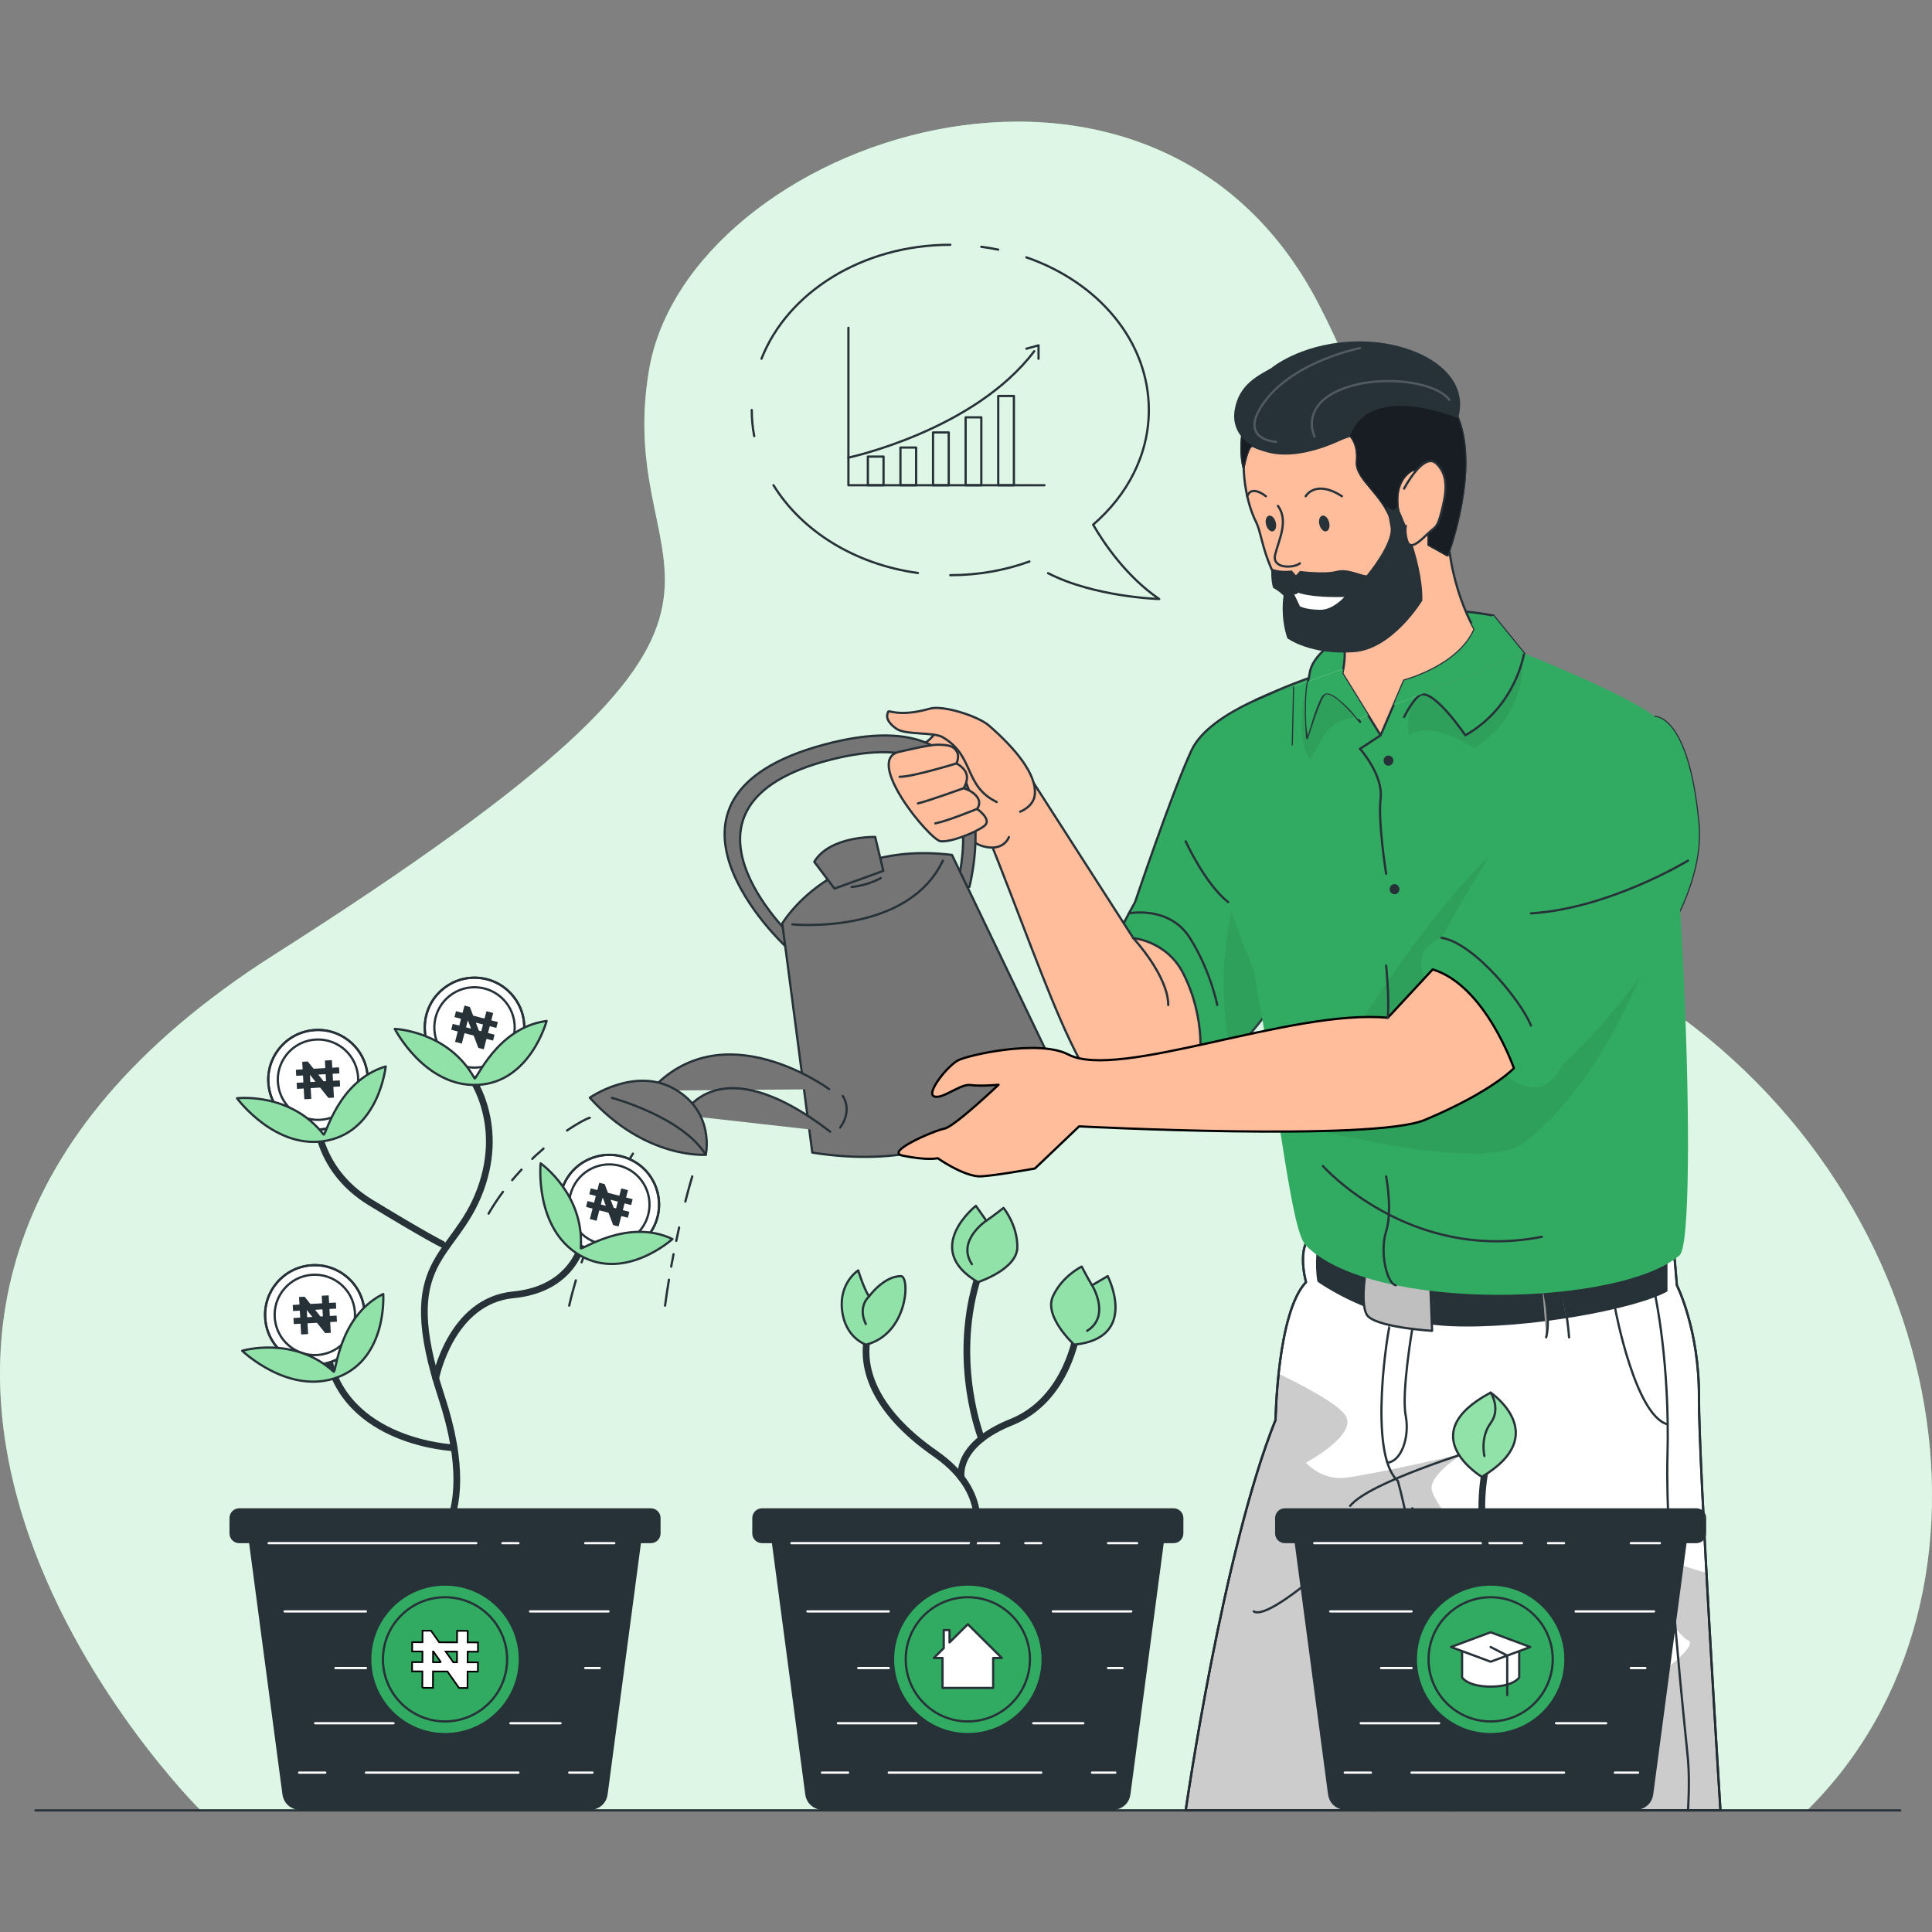 <?xml version="1.0" encoding="UTF-8"?>
<!DOCTYPE svg PUBLIC "-//W3C//DTD SVG 1.1//EN" "http://www.w3.org/Graphics/SVG/1.1/DTD/svg11.dtd">
<!-- Creator: CorelDRAW -->
<svg xmlns="http://www.w3.org/2000/svg" xml:space="preserve" width="304.932mm" height="304.932mm" version="1.1" style="shape-rendering:geometricPrecision; text-rendering:geometricPrecision; image-rendering:optimizeQuality; fill-rule:evenodd; clip-rule:evenodd"
viewBox="0 0 33413.1 33413.1"
 xmlns:xlink="http://www.w3.org/1999/xlink"
 xmlns:xodm="http://www.corel.com/coreldraw/odm/2003">
 <rect x="0" y="0" width="33413.1" height="33413.1" fill="#808080" stroke="none"/>
 <defs>
  <style type="text/css">
   <![CDATA[
    .str2 {stroke:#32AB62;stroke-width:8.35;stroke-miterlimit:2.613;stroke-opacity:0.2}
    .str3 {stroke:white;stroke-width:38.66;stroke-linecap:round;stroke-linejoin:round;stroke-miterlimit:10;stroke-opacity:0.2}
    .str12 {stroke:black;stroke-width:28.99;stroke-miterlimit:2.613}
    .str4 {stroke:#FFBD9C;stroke-width:8.35;stroke-miterlimit:2.613}
    .str5 {stroke:black;stroke-width:38.66;stroke-linejoin:round;stroke-miterlimit:2.613}
    .str1 {stroke:#263138;stroke-width:38.66;stroke-linejoin:round;stroke-miterlimit:2.613}
    .str10 {stroke:#263138;stroke-width:115.96;stroke-linecap:round;stroke-linejoin:round;stroke-miterlimit:10}
    .str0 {stroke:#263138;stroke-width:38.66;stroke-linecap:round;stroke-linejoin:round;stroke-miterlimit:10}
    .str6 {stroke:#263138;stroke-width:38.66;stroke-linecap:round;stroke-linejoin:round;stroke-miterlimit:4}
    .str11 {stroke:white;stroke-width:38.66;stroke-linecap:round;stroke-linejoin:round;stroke-miterlimit:10}
    .str7 {stroke:#263138;stroke-width:38.66;stroke-linecap:round;stroke-linejoin:round;stroke-miterlimit:4;stroke-dasharray:236.332 236.332}
    .str8 {stroke:#263138;stroke-width:38.66;stroke-linecap:round;stroke-linejoin:round;stroke-miterlimit:4;stroke-dasharray:334.72 334.72}
    .str9 {stroke:#263138;stroke-width:38.66;stroke-linecap:round;stroke-linejoin:round;stroke-miterlimit:4;stroke-dasharray:263.43 263.43}
    .fil17 {fill:none}
    .fil0 {fill:none;fill-rule:nonzero}
    .fil12 {fill:none;fill-rule:nonzero}
    .fil15 {fill:#263138}
    .fil14 {fill:#32AB62}
    .fil16 {fill:white}
    .fil6 {fill:#263138;fill-rule:nonzero}
    .fil3 {fill:#32AB62;fill-rule:nonzero}
    .fil13 {fill:#757575;fill-rule:nonzero}
    .fil1 {fill:#91E2A8;fill-rule:nonzero}
    .fil8 {fill:#999999;fill-rule:nonzero}
    .fil7 {fill:#BFBFBF;fill-rule:nonzero}
    .fil10 {fill:#FFBD9C;fill-rule:nonzero}
    .fil4 {fill:white;fill-rule:nonzero}
    .fil5 {fill:black;fill-rule:nonzero;fill-opacity:0.2}
    .fil9 {fill:#237744;fill-rule:nonzero;fill-opacity:0.2}
    .fil11 {fill:black;fill-rule:nonzero;fill-opacity:0.4}
    .fil2 {fill:white;fill-rule:nonzero;fill-opacity:0.702}
   ]]>
  </style>
   <clipPath id="id0">
    <path d="M-0 0l33413.1 0 0 33413.1 -33413.1 0 0 -33413.1z"/>
   </clipPath>
 </defs>
 <g id="Layer_x0020_1">
  <g>
  </g>
  <g style="clip-path:url(#id0)">
   <g>
    <path class="fil0 str0" d="M27744.11 12462.14c-775.39,22.17 -2813.59,3757.26 -2813.59,3757.26 -552.24,209.25 -288.74,692.58 -288.74,692.58 0,0 1294.66,1643.1 1539.92,1783.34 605.86,346.4 820.73,-260.04 820.73,-260.04 0,0 2547.83,-2312.63 2371.6,-4195.32 -176.22,-1882.72 -753.99,-1840.73 -753.99,-1840.73"/>
    <path class="fil1" d="M3458.92 31298.18c0,0 -8579.5,-8513.07 1285.76,-14788.07 9865.27,-6274.98 5807.85,-6133 6479.39,-10107.98 671.5,-3975.02 8698.67,-6731.73 11585.24,-1135.71 2886.53,5596.03 116.94,8470.82 5532.52,11830.42 5415.58,3359.72 6662.78,10491.72 2921.33,14201.34l-27804.24 0z"/>
    <path class="fil2" d="M3458.92 31298.18c0,0 -8579.5,-8513.07 1285.76,-14788.07 9865.27,-6274.98 5807.86,-6133 6479.39,-10107.99 671.5,-3975.02 8698.67,-6731.72 11585.23,-1135.7 2886.55,5596.04 116.96,8470.82 5532.53,11830.41 5415.58,3359.73 6662.79,10491.72 2921.32,14201.35l-27804.23 0z"/>
    <polyline class="fil0 str0" points="18063.39,8392.04 14672.97,8392.04 14672.97,5668.75 "/>
    <polygon class="fil0 str0" points="15280.53,7896.8 15009.24,7896.8 15009.24,8392.04 15280.53,8392.04 "/>
    <polygon class="fil0 str0" points="15844.2,7740.05 15572.9,7740.05 15572.9,8392.04 15844.2,8392.04 "/>
    <polygon class="fil0 str0" points="16407.9,7478.82 16136.55,7478.82 16136.55,8392.04 16407.9,8392.04 "/>
    <polygon class="fil0 str0" points="16971.53,7217.53 16700.24,7217.53 16700.24,8392.04 16971.53,8392.04 "/>
    <polygon class="fil0 str0" points="17535.15,6848.3 17263.95,6848.3 17263.95,8392.04 17535.15,8392.04 "/>
    <path class="fil0 str0" d="M14672.97 7914.49c0,0 2174.07,-463.25 3213.83,-1840.63"/>
    <polyline class="fil0 str0" points="17750.38,6030.97 17961.12,5972.61 17961.12,6204.69 "/>
    <path class="fil0 str0" d="M17264 4317.29c-95.96,-19.8 -193.52,-36.25 -292.48,-49.14"/>
    <path class="fil0 str0" d="M18125.95 9913c806.15,414.44 1921.79,446.77 1921.79,446.77 -561.87,-384.85 -947.15,-949.54 -1142.73,-1285.74 596.24,-513.91 963.63,-1212.81 963.63,-1983.5 0,-1190.27 -874.66,-2210.54 -2118.4,-2639.99"/>
    <path class="fil0 str0" d="M16434.99 9947.58c486.49,0 949.19,-84.72 1368.6,-236.61"/>
    <path class="fil0 str0" d="M13377.32 8391.93c487.52,791.4 1405.84,1368.75 2497.42,1517.79"/>
    <path class="fil0 str0" d="M13001.23 7090.53c0,153.71 14.57,304.59 42.66,451.7"/>
    <path class="fil0 str0" d="M16434.99 4233.43c-1524.69,0 -2817.24,826.85 -3265.4,1971.03"/>
    <path class="fil3 str1" d="M22382.48 11852.19c0,0 -1447.13,426.37 -1773.4,1119.45 -326.18,693.05 -978.49,2629.53 -978.49,2629.53 0,0 -611.53,1080.37 -611.53,1406.49 0,326.12 905,1536.83 1312.7,1862.94 407.71,326.12 1932.68,-1822.03 1932.68,-1822.03l118.03 -5196.37z"/>
    <path class="fil4 str1" d="M28925.7 21487c18.84,16.91 75.33,741.53 75.33,741.53 0,0 386.76,763.5 381.75,1931.37 -5.02,1167.9 371.72,7149.69 371.72,7149.69l-9248.86 0c0,0 642.56,-4484.34 1554.18,-6754.11 0,0 28.41,-1862.49 527.42,-2381.68 0,0 -216.47,-764.08 226.07,-858.25 442.5,-94.18 6112.4,171.45 6112.4,171.45z"/>
    <path class="fil0 str1" d="M28925.7 21487c18.84,16.91 75.33,741.53 75.33,741.53 0,0 386.76,763.5 381.75,1931.37 -5.02,1167.9 371.72,7149.69 371.72,7149.69l-9248.86 0c0,0 642.56,-4484.34 1554.18,-6754.11 0,0 28.41,-1862.49 527.42,-2381.68 0,0 -216.47,-764.08 226.07,-858.25 442.5,-94.18 6112.4,171.45 6112.4,171.45z"/>
    <path class="fil5" d="M29754.51 31309.59l-9248.86 0 0.47 -3.27 1.42 -9.68 2.31 -15.93 3.21 -22.05 4.16 -28 5.05 -33.82 5.93 -39.46 6.82 -44.94 0 -0.02 7.69 -50.26 0.02 0 8.56 -55.49 0 -0.01 9.37 -60.5 0.05 -0.01 10.23 -65.38 0.02 -0.01 11.07 -70.12 0.02 -0.03 11.91 -74.66 0.03 -0.03 12.72 -79.1 0.01 -0.03 13.55 -83.35 0.02 -0.03c223.53,-1367.71 755.99,-4315.85 1439.72,-6017.95 0,0 5.29,-354.14 52.74,-797.16 425.78,204.91 987.05,500.27 1143.78,702.98 262.97,339.06 -670.56,834.14 -670.56,834.14 0,0 257.68,304.43 670.56,262.15 413.66,-41.42 2041.14,-412.85 2041.14,-412.85 0,0 -608.01,371.43 -534.19,635.17 74.61,263.72 742.2,1122.69 1105.34,1333.65 363.18,210.94 -738.42,-210.97 -738.42,-210.97 0,0 1252.29,2023.79 2005.78,2428.41 753.46,404.64 2292.78,-847.63 2072.05,-951.63 -220.75,-103.97 -1115.87,-1322.34 -953.19,-1527.22 93.42,-118.36 647.17,192.79 1257.42,347.97 30.18,554.11 62.51,1121.33 93.42,1650.92l4.38 75.27 0.75 12.61 5.11 87.13 2.68 45.65 2.39 40.69 5.02 85.48 1 16.95 4.01 67.56 4.31 72.97 0.64 10.62 4.89 82.58 2.66 44.49 2.2 36.98 4.78 80.37 1.05 17.21 7.83 131.28 0.52 8.65 4.61 76.68 2.53 42.38 1.97 32.95 4.47 73.94 1.04 17 3.33 55.5 3.9 64.29 0.39 6.73 4.21 69.48 2.38 39.28 5.77 94.76 0.99 16.18 2.93 48.3 3.53 57.82 0.31 4.95 3.71 60.91 7.11 116.19 0.91 14.75 2.48 40.43 3.08 49.79 0.19 3.32 3.14 51.08 1.85 30.03 1.17 18.89 5.62 91.3 2.49 40.26 0.13 1.97 2.47 39.89 2.31 37.5 2.21 35.04 0.62 9.91 1.4 22.64 1.82 29.09 0.07 0.92 1.69 27.38 1.02 16.13 0.53 8.6 1.35 22.01 0.43 6.32 0.8 12.92 1 16.22 0.03 0.23 0.85 13.59 0.45 7.31 0.22 3.31 0.49 7.69 0.1 1.84 0.16 2.79 0.11 1.56z"/>
    <path class="fil6" d="M22784.89 21514.21c0,0 -56.51,351.57 0,650.98 0,0 974.07,713.82 2304.8,770.33 1330.71,56.52 3227.63,-301.39 3748.44,-602.77l0 -715.8 -6053.24 -102.73z"/>
    <path class="fil7 str1" d="M23632.53 21904.79c0,0 -113.01,597.47 0,823.53 113.04,226.03 1134.64,287.84 1134.64,287.84l-32.53 -850.97 -1102.11 -260.4z"/>
    <path class="fil8" d="M26980.85 22165.19l155.35 963.19c0,0 -28.12,-452.6 -155.35,-963.19z"/>
    <path class="fil0 str0" d="M27136.2 23128.38c0,0 -28.12,-452.6 -155.35,-963.19"/>
    <line class="fil0 str0" x1="26980.85" y1="22165.19" x2="26665.27" y2= "22173.8" />
    <path class="fil8" d="M26740.62 23128.38l-75.36 -954.58c0,0 169.55,582.33 75.36,954.58z"/>
    <path class="fil0 str0" d="M26665.27 22173.8c0,0 169.55,582.33 75.36,954.58"/>
    <path class="fil9 str2" d="M22303.45 15312.67l-39.23 1735.95c0,0 -504.86,712.03 -1011.89,1253.76 -18.81,-228.25 -41.42,-493.5 -68.56,-797.92 -125.85,-1406.71 351.85,-2536.9 323.24,-2620.52l796.44 428.73z"/>
    <path class="fil3" d="M25827.4 10647.79l-4108.77 1457.45c545.83,-253.05 914.18,-377.06 914.18,-377.06 39.06,-101.95 -54.61,-407.97 888.64,-896.96 943.18,-488.94 2305.96,-183.43 2305.96,-183.43z"/>
    <path class="fil0 str0" d="M21718.62 12105.24c545.83,-253.05 914.18,-377.06 914.18,-377.06 39.06,-101.95 -54.61,-407.97 888.64,-896.96 943.18,-488.94 2305.96,-183.43 2305.96,-183.43"/>
    <line class="fil0 str0" x1="25827.4" y1="10647.79" x2="26357.4" y2= "11300.07" />
    <g>
     <path class="fil3" d="M20812.9 13501.64l1717.68 -682.03 -0.41 -2.01 0.39 2.01 -171.62 68.15 23.12 -1017.84 238.16 -84.48c-43.35,227.71 -37.55,559.16 -27.45,771.74 6.88,54.08 15.97,107.88 27.84,159.59 0,0 189.72,-699.18 282.11,-708.31 92.42,-9.11 276.39,45.08 550.19,390.74 12.94,15.23 24.4,28.96 34.06,40.65l-152.9 60.72 3023.3 -1200.45c0,0 1834.62,730.65 2262.66,1099.14 428.09,368.52 782.9,8999.8 428.09,9309.21 -1010.72,881.51 -5298.03,1001.52 -6460.9,-165.83 -251.13,-252.1 -420.68,-2073.66 -905.13,-4776.96 0,0 -918.88,-2106.97 -869.21,-3264.02zm1716.86 -686.16c-1.08,-5.57 -2.11,-11.22 -3.14,-16.95 1.03,5.73 2.06,11.38 3.14,16.95zm-3.73 -20.21c-0.94,-5.36 -1.85,-10.79 -2.74,-16.29 0.89,5.5 1.8,10.94 2.74,16.29zm-3.41 -20.44c-1.03,-6.46 -2.02,-13.01 -2.96,-19.67 0.94,6.66 1.94,13.21 2.96,19.67zm-3.08 -20.45c-0.93,-6.55 -1.81,-13.2 -2.66,-19.94 0.83,6.74 1.73,13.39 2.66,19.94zm-2.96 -22.32c-0.87,-7 -1.7,-14.08 -2.48,-21.29 0.78,7.2 1.61,14.29 2.48,21.29zm-2.52 -21.66c-0.75,-6.98 -1.46,-14.09 -2.13,-21.27 0.67,7.2 1.38,14.29 2.13,21.27zm-2.45 -24.99c-0.59,-6.45 -1.13,-13.02 -1.64,-19.64 0.52,6.62 1.05,13.17 1.64,19.64zm-1.96 -23.88c-0.55,-7.37 -1.06,-14.84 -1.51,-22.4 0.45,7.55 0.96,15.03 1.51,22.4zm-1.62 -24.25c-0.93,-16.11 -1.63,-32.69 -2.11,-49.71 0.48,17.03 1.18,33.61 2.11,49.71zm-2.17 -52.19c-0.19,-7.71 -0.34,-15.55 -0.44,-23.46 0.1,7.91 0.25,15.75 0.44,23.46zm-0.49 -27.66c-0.09,-7.77 -0.1,-15.59 -0.08,-23.54 -0.02,7.92 -0.01,15.77 0.08,23.54zm-0.08 -27.28c0.04,-8.89 0.15,-17.85 0.34,-26.98 0.19,-9.35 0.44,-18.83 0.77,-28.4l0.02 -0.96 0.07 -1.79c0.33,-9.08 0.72,-18.26 1.18,-27.56 -0.46,9.3 -0.85,18.47 -1.18,27.56l-1.19 58.13zm2.48 -87.63c0.46,-9.01 0.96,-18.15 1.55,-27.37 -0.58,9.24 -1.08,18.35 -1.55,27.37zm1.86 -32.25c0.6,-9.09 1.24,-18.31 1.98,-27.61 -0.72,9.29 -1.38,18.52 -1.98,27.61zm2.21 -30.57c0.79,-9.99 1.67,-20.07 2.62,-30.3 -0.95,10.22 -1.83,20.33 -2.62,30.3zm2.75 -31.79c1,-10.58 2.06,-21.3 3.22,-32.16l0.08 -0.7c1.17,-10.85 2.43,-21.84 3.79,-32.95l0.42 -3.37c1.18,-9.69 2.44,-19.49 3.77,-29.4 -1.33,9.91 -2.59,19.69 -3.77,29.4l-7.51 69.19zm12.28 -106.07c1.38,-10.03 2.83,-20.14 4.34,-30.37 -1.51,10.22 -2.96,20.35 -4.34,30.37zm4.76 -33.26c1.7,-11.3 3.48,-22.73 5.36,-34.28 -1.87,11.55 -3.66,22.98 -5.36,34.28zm5.62 -35.94c1.96,-12.04 4.03,-24.23 6.2,-36.55 -2.17,12.33 -4.24,24.49 -6.2,36.55zm6.41 -37.73c2.08,-11.78 4.27,-23.72 6.54,-35.75 -2.27,12.04 -4.46,23.96 -6.54,35.75zm7.53 -40.92c2.11,-11.09 4.3,-22.29 6.59,-33.57 -2.29,11.29 -4.47,22.48 -6.59,33.57zm7.74 -39.24c2.24,-11.01 4.58,-22.16 6.98,-33.38 -2.4,11.22 -4.74,22.34 -6.98,33.38zm8.31 -39.5c2.58,-11.92 5.26,-23.95 8.02,-36.11 -2.76,12.15 -5.45,24.18 -8.02,36.11zm8.84 -39.74c3.06,-13.41 6.25,-26.99 9.55,-40.7 -3.31,13.72 -6.48,27.28 -9.55,40.7zm-70.79 554.63c0.04,-8.89 0.15,-17.87 0.34,-26.98l-0.34 26.98zm9.3 -182.24c1,-10.58 2.05,-21.32 3.22,-32.16l-3.22 32.16z"/>
    </g>
    <path class="fil9" d="M26326.8 11435.83c0,0 101.26,904.02 -825.59,1506.77 0,0 -427.65,-273.13 -729.01,-301.4 -301.42,-28.27 -405.03,75.56 -405.03,75.56 0,0 -62.97,-353.78 81.51,-586.68 144.53,-232.95 427.53,-53.53 893.53,586.68 0,0 787.38,-386.05 984.58,-1280.94z"/>
    <path class="fil10 str1" d="M22902.77 10397.75c0,0 496.37,474.31 312.94,1248.86l661.21 1070.16 406.38 -947.84c0,0 942.8,-244.62 1217.92,-886.72 0,0 -621.62,-1012.4 -435.67,-2432.02 185.93,-1419.54 -2162.78,1947.55 -2162.78,1947.55z"/>
    <path class="fil10" d="M24464.62 10342.28l662 -1234.08c291.96,-2175.53 -359.96,-3043.83 -2071.46,-2921.68 -1714,122.28 -1738.52,2033.56 -1330.06,2845.82 137.08,272.66 92.2,869.83 942.85,1823.72 326.18,365.7 1182.98,90.28 1796.67,-513.78z"/>
    <path class="fil0 str0" d="M25126.62 9108.2c291.96,-2175.53 -359.96,-3043.83 -2071.46,-2921.68 -1714,122.28 -1738.52,2033.56 -1330.06,2845.82 137.08,272.66 92.2,869.83 942.85,1823.72 326.18,365.7 1182.98,90.28 1796.67,-513.78"/>
    <path class="fil0 str0" d="M22581.22 8582.32c0,0 168.2,-297.16 626.82,0"/>
    <path class="fil0 str0" d="M21893.23 8582.32c0,0 -248.64,-205.44 -323.03,0"/>
    <path class="fil6" d="M22986.28 9031.72c19.44,74.59 -2.29,144.71 -48.42,156.73 -46.2,12.01 -99.33,-38.75 -118.68,-113.24 -19.42,-74.59 2.34,-144.75 48.41,-156.68 46.21,-12.05 99.34,38.66 118.69,113.19z"/>
    <path class="fil6" d="M22063.19 9031.72c19.35,74.59 -2.34,144.71 -48.42,156.73 -46.2,11.97 -99.33,-38.75 -118.68,-113.24 -19.42,-74.59 2.28,-144.75 48.42,-156.68 46.22,-12.05 99.33,38.66 118.68,113.19z"/>
    <path class="fil0 str0" d="M22101.83 8749.49c188.88,259.88 13.91,587.32 -48.05,840.89 -61.88,253.48 321.03,236.92 428.01,152.86"/>
    <path class="fil6 str1" d="M24201.78 8916.71c0,0 -160.48,-508.67 183.5,-760.91 344.01,-252.22 320.97,1266.42 320.97,1266.42l328.68 183.45c0,0 473.94,-1253.65 244.66,-2170.96 -229.35,-917.26 -1156.47,-1568.41 -2440.18,-1221.93 -1719.22,464.12 -1332.25,1871.74 -1332.25,1871.74 0,0 72.68,-397.52 156.79,-374.56 84.04,22.91 353.72,282.8 1686.55,-175.82 0,0 147.97,129.95 117.37,450.98 -30.52,321.05 537.5,608.03 626.85,1144.08l107.07 -212.47z"/>
    <path class="fil0 str1" d="M24201.78 8916.71c0,0 -160.48,-508.67 183.5,-760.91 344.01,-252.22 320.97,1266.42 320.97,1266.42l328.68 183.45c0,0 473.94,-1253.65 244.66,-2170.96 -229.35,-917.26 -1156.47,-1568.41 -2440.18,-1221.93 -1719.22,464.12 -1332.25,1871.74 -1332.25,1871.74 0,0 72.68,-397.52 156.79,-374.56 84.04,22.91 353.72,282.8 1686.55,-175.82 0,0 147.97,129.95 117.37,450.98 -30.52,321.05 537.5,608.03 626.85,1144.08l107.07 -212.47z"/>
    <path class="fil11" d="M24201.8 8916.7c0,0 -160.52,-508.65 183.46,-760.89 344.02,-252.23 320.97,1266.42 320.97,1266.42l328.69 183.45c0,0 473.95,-1253.66 244.65,-2170.98 -229.33,-917.25 -1156.45,-1568.41 -2440.18,-1221.93 -1719.22,464.14 -1332.23,1871.74 -1332.23,1871.74 0,0 72.68,-397.51 156.76,-374.57 84.06,22.93 353.72,282.83 1686.56,-175.81 0,0 147.98,129.95 117.37,450.98 -30.52,321.05 537.53,608.06 626.86,1144.08l107.09 -212.48z"/>
    <path class="fil6" d="M21985.49 9829.77c0,0 148.49,66.35 354.98,35.78l72.62 84.09 68.7 -75.41c0,0 420.46,54.48 626.85,0 206.41,-54.54 420.46,75.41 527.44,75.41 0,0 458.63,-550.38 412.79,-833.18 -45.86,-282.85 -76.37,-366.96 -76.37,-366.96 0,0 86.52,78.98 132.44,63.73 58.26,-19.44 58.64,-63.73 58.64,-63.73 0,0 445.74,902.05 435.66,1635.85 0,0 -509.54,846.59 -1184.81,894.4 -756.78,53.44 -1149.99,-240.84 -1149.99,-240.84 -129.51,-380.52 -65.5,-737.65 -65.5,-737.65 -96.6,-95.67 -179.59,-133.79 -179.59,-133.79 -42.68,-114.63 -33.86,-337.7 -33.86,-337.7z"/>
    <path class="fil6" d="M21663.94 7709.94c0,0 -382.24,-180.95 -310.87,-619.2 71.36,-438.23 397.11,-591.11 631.69,-723.61 0,0 477.4,-407.91 1365.73,-458.65 1070.4,-61.14 2110.03,499.4 1866.1,1326.09 0,0 -1510.25,-642.97 -1866.1,299.55 0,0 -1039.4,601.31 -1686.55,175.82z"/>
    <path class="fil10" d="M24312.44 9094.92l-29.14 -644.72c0,0 336.42,-646 560.61,-431.99 224.2,214.04 162.99,530.04 86.61,830.66 -76.46,300.69 -101.98,249.72 -244.66,387.34 -142.6,137.54 -293.59,276.55 -346.42,127.32 -52.97,-149.25 -27,-268.6 -27,-268.6z"/>
    <path class="fil0 str0" d="M24283.3 8450.2c0,0 336.42,-646 560.61,-431.99 224.2,214.04 162.99,530.04 86.61,830.66 -76.46,300.69 -101.98,249.72 -244.66,387.34 -142.6,137.54 -293.59,276.55 -346.42,127.32 -52.97,-149.25 -27,-268.6 -27,-268.6"/>
    <path class="fil4" d="M23249.99 10324.39c-599.98,15.1 -800.64,-74.72 -800.64,-74.72 -28.62,38.2 -66.87,28.64 -66.87,28.64l99.31 206.36c0,0 99.43,61.2 357.61,61.2 217.6,0 410.59,-221.48 410.59,-221.48z"/>
    <path class="fil12 str3" d="M22734.1 7549.38c0,0 -244.63,-489.23 397.52,-787.31 642.06,-298.13 1681.69,-183.46 1933.94,152.86"/>
    <path class="fil12 str3" d="M22070.32 7641.15c0,0 -705.33,-30.57 -181.27,-718.57 524.04,-687.97 1632.38,-901.98 1632.38,-901.98"/>
    <path class="fil0 str0" d="M26357.4 11300.07c0,0 -134.64,917.28 -1015.2,1416.7 0,0 -486.73,-724.89 -742.8,-708.33 -125.38,8.1 -316.1,390.79 -316.1,390.79"/>
    <path class="fil0 str0" d="M22632.8 11728.18c-87.2,346.51 -26.87,1035.47 -26.87,1035.47 0,0 212.13,-687.5 296.84,-755.21 152.16,-121.66 618.66,473.94 618.66,473.94"/>
    <line class="fil0 str0" x1="23876.92" y1="12716.77" x2="23521.43" y2= "12951.22" />
    <path class="fil0 str0" d="M23521.43 12951.22c0,0 402.71,448.46 355.48,856.17 -47.18,407.64 95.58,1304.56 95.58,1304.56"/>
    <path class="fil10 str1" d="M20464.42 16836.8c407.73,805.85 279.75,1553.16 279.75,1553.16 0,0 -525.73,730.36 -931.75,840.01 -984,265.48 -1576.77,-1921.95 -2759.44,-4858.97 -75.87,-188.4 596.53,-1184.02 596.53,-1184.02l1950.58 3037.64c0,0 578.78,47.75 864.34,612.19z"/>
    <line class="fil0 str0" x1="17567.3" y1="13407.67" x2="17065.69" y2= "12733.25" />
    <path class="fil10 str4" d="M17448.85 14476.48l-383.15 -1743.23c0,0 -754.54,-432.35 -836.73,-173.58 -123.04,387.43 -740.69,501.4 -740.69,501.4 54.54,198.27 657.97,1081.19 999.91,1279.02 341.76,197.9 373.69,258.55 517.92,297.16 357.91,95.77 442.74,-160.77 442.74,-160.77z"/>
    <path class="fil0 str0" d="M17065.69 12733.25c0,0 -754.54,-432.35 -836.73,-173.58 -123.04,387.43 -740.69,501.4 -740.69,501.4 54.54,198.27 657.97,1081.19 999.91,1279.02 341.76,197.9 373.69,258.55 517.92,297.16 357.91,95.77 442.74,-160.77 442.74,-160.77"/>
    <path class="fil13 str1" d="M13579.84 16360.58c0,0 -2752.68,-2557.33 665.95,-3481.12 3418.66,-923.81 2519.31,2459.69 2519.31,2459.69l-228.5 39.11c0,0 895.34,-3027.13 -2177.94,-2238.06 -3073.33,789.09 -654.93,3066.09 -654.93,3066.09l-123.88 154.29z"/>
    <path class="fil10" d="M17642.65 14037.56l-404.91 -167.06c-577.53,-281.67 -376.52,-797.93 -939.02,-1123.24 -151.37,-87.58 -639.06,-34.47 -793.8,-142.57 -232.15,-162.02 -148.42,-273.69 -145.11,-292.99 7.74,-44.81 170.72,100.15 725.37,-56.66 221.7,-62.62 827.34,127.45 1018.2,293.06 446.19,387.29 834.19,843.99 792.18,1201.17 -24.14,205.77 -252.9,288.29 -252.9,288.29z"/>
    <path class="fil0 str0" d="M17237.74 13870.51c-577.53,-281.67 -376.52,-797.93 -939.02,-1123.24 -151.37,-87.58 -639.06,-34.47 -793.8,-142.57 -232.15,-162.02 -148.42,-273.69 -145.11,-292.99 7.74,-44.81 170.72,100.15 725.37,-56.66 221.7,-62.62 827.34,127.45 1018.2,293.06 446.19,387.29 834.19,843.99 792.18,1201.17 -24.14,205.77 -252.9,288.29 -252.9,288.29"/>
    <path class="fil10 str1" d="M15579.91 12996.72c0,0 484.66,-118.6 639.41,-117.26 212.13,1.81 279.63,32.16 329.94,122.55 50.56,90.32 -9.34,201.48 -9.34,201.48 0,0 135.97,63.05 173.94,180.09 38.04,117 -48.41,248.33 -48.41,248.33 0,0 140.51,39.26 220.27,134.03 103.18,122.59 12,223.51 12,223.51 0,0 273,187.03 121.4,298.4 -151.64,111.3 -565.14,279.38 -751.09,261.25 -185.86,-18.23 -1371.33,-1447.66 -688.12,-1552.38z"/>
    <path class="fil0 str0" d="M16539.92 13203.49c0,0 -769.72,235.84 -981.13,230.54"/>
    <path class="fil0 str0" d="M16665.45 13631.91c0,0 -655.54,235.65 -790.64,262.07"/>
    <path class="fil0 str0" d="M16897.72 13989.45c0,0 -503.57,207.51 -721.38,250.51"/>
    <path class="fil13 str1" d="M13528.81 15971.29c0,0 843.38,-1444 2935.17,-1185.68l1721.5 3583.59c0,0 -1080.26,2049.97 -4137.4,1564.2l-519.27 -3962.11z"/>
    <path class="fil13" d="M11249.56 18862.2l3089.99 -25.47c0,0 -1842.19,-1366.69 -3089.99,25.47z"/>
    <path class="fil0 str0" d="M14339.54 18836.73c0,0 -1842.19,-1366.69 -3089.99,25.47"/>
    <line class="fil0 str0" x1="11249.56" y1="18862.2" x2="11815.59" y2= "19286.63" />
    <path class="fil13" d="M14358.64 19572.99l-2543.05 -286.36c0,0 581.19,-1221.76 2543.05,286.36z"/>
    <path class="fil0 str0" d="M11815.59 19286.63c0,0 581.19,-1221.76 2543.05,286.36"/>
    <path class="fil13" d="M16306.58 14884.25l-2602.87 1102.25c0,0 1987.08,195.94 2602.87,-1102.25z"/>
    <path class="fil0 str0" d="M13703.71 15986.51c0,0 1987.08,195.94 2602.87,-1102.25"/>
    <path class="fil13 str1" d="M10200.23 18984.64c0,0 782.16,-549.5 1475.22,-145.11 692.78,404.71 530.75,1131.54 530.75,1131.54 0,0 -1042.33,80.2 -2005.97,-986.43z"/>
    <path class="fil0 str0" d="M10583.44 18987.29c0,0 1215.52,324.79 1622.76,983.78"/>
    <path class="fil13 str1" d="M15276.3 15061.53l-140.32 -586.89c0,0 -784.81,-20.91 -1053.84,430.41l349.52 462.39 844.64 -305.91z"/>
    <path class="fil0 str0" d="M15233.11 15184.77c0,0 -205.22,125.83 -503.41,154.38"/>
    <path class="fil0 str0" d="M14575.18 18953.74c0,0 177.25,240.17 -45.02,545.98"/>
    <path class="fil9" d="M28693.41 15997.05c0,0 -728.38,2511.79 -2336.02,3767.56 -734.46,573.68 -4092.93,-351.58 -4092.93,-351.58l217.32 -1301.79 1100.51 -521.86c0,0 1946.52,-3047.23 3001.37,-3349.39 1054.91,-302.18 2109.74,1757.08 2109.74,1757.08z"/>
    <path class="fil3" d="M28620.04 12399.24l-875.92 62.91c-775.39,22.17 -2813.59,3757.26 -2813.59,3757.26 -552.24,209.25 -288.74,692.58 -288.74,692.58 0,0 1294.66,1643.1 1539.92,1783.34 605.86,346.4 820.73,-260.04 820.73,-260.04 0,0 2547.83,-2312.63 2371.6,-4195.32 -176.22,-1882.72 -753.99,-1840.73 -753.99,-1840.73z"/>
    <path class="fil10 str5" d="M24777.39 16765.72l-776.27 836.76c-1649.33,-160.55 -4656.75,1088.57 -5526.12,634.28 -505.87,-264.16 -1719.34,7.79 -1900.2,98.88 -180.94,90.95 -562.98,564.38 -421.48,625.16 141.44,60.76 455.41,-221.64 628.88,-196.03 173.58,25.47 487.05,-4.12 487.05,-4.12 0,0 -764.59,727.14 -935.64,758.48 -171.08,31.35 -1039.42,401.89 -725.07,466.51 440.9,90.64 608.8,45.04 608.8,45.04 0,0 397.77,282.84 693.93,313.01 153.71,15.74 987.4,-134.96 987.4,-134.96l764.34 -728.9c0,0 5083.97,264.76 5978.78,-111.23 1166.33,-489.92 1539.92,-894.32 1539.92,-894.32 0,0 -493.44,-1431.75 -1404.31,-1708.56z"/>
    <path class="fil0 str0" d="M24036.51 22917.64c-17.66,-4.12 -393.22,2221.77 138.25,2692.7 0,0 307.8,1063.27 250.11,1793.7 -57.68,730.45 342.31,2218.54 342.31,2218.54"/>
    <line class="fil0 str0" x1="24767.18" y1="29622.58" x2="25034.2" y2= "31309.59" />
    <path class="fil0 str0" d="M24424.86 22983.06c0,0 -189.53,1101.51 -114.2,1497.06 75.36,395.58 -88.44,801.46 -317.34,815.14"/>
    <path class="fil0 str0" d="M27936.91 22646.77c0,0 342.65,1834.68 901.21,1986.05"/>
    <path class="fil0 str0" d="M28624.31 22393.96c0,0 258.12,1171.11 213.81,2787.11 -44.29,1616.01 321.41,4855.93 355.19,5251.5 33.77,395.58 0,877.02 0,877.02"/>
    <path class="fil0 str0" d="M25604.38 25038.99c-144.66,62.76 -1915.33,590.18 -2254.38,1004.61"/>
    <path class="fil0 str0" d="M24424.86 26085.52c0,0 1223.51,1483.84 1816.74,1634.55"/>
    <path class="fil0 str0" d="M23891.25 26231.95c0,0 -1880.29,1841.9 -2209.13,1636.75"/>
    <path class="fil0 str0" d="M24477.2 28379.36c0,0 -518.69,2049.09 -483.87,2277.2 34.79,228.09 -176.37,653.04 -176.37,653.04"/>
    <path class="fil0 str0" d="M23972.5 20344.86c0,0 113.88,591.15 0,950.45 -113.9,359.31 10.74,902.26 166.65,932.5"/>
    <path class="fil0 str0" d="M19600.08 16224.62c0,0 604.16,650.59 604.16,1156.61"/>
    <path class="fil0 str6" d="M11972.58 20344.86c0,0 -49.59,160.64 -119.91,435.66"/>
    <path class="fil0 str7" d="M11745.33 21228.5c-45.09,200.81 -92.36,429.06 -137.17,677.24"/>
    <path class="fil0 str6" d="M11568.86 22132.89c-23.83,144.06 -46.49,293.59 -67.21,447.36"/>
    <path class="fil0 str6" d="M10946.42 19952.17c0,0 -92.58,144.15 -227.02,390.56"/>
    <path class="fil0 str8" d="M10425.64 20925.19c-123.83,266.24 -253.05,574.03 -367.03,906.47"/>
    <path class="fil0 str6" d="M9958.9 22142.97c-42.44,142.82 -81.23,289.02 -114.89,437.28"/>
    <path class="fil0 str6" d="M10200.23 19331.71c-44.55,8.48 -193.08,83.3 -393.42,219.8"/>
    <path class="fil0 str9" d="M9400.12 19864.15c-176.69,151.66 -364.03,334.27 -542.09,546.05"/>
    <path class="fil0 str6" d="M8698.25 20612.12c-87.89,118.24 -171.74,244.12 -248.74,377.4"/>
    <path class="fil0 str0" d="M24930.52 16219.4c566.88,85.55 1395.69,1121.57 1546.38,1517.15"/>
    <path class="fil0 str0" d="M29193.31 14884.25c0,0 -1360.1,828.4 -2716.41,912.13"/>
    <path class="fil0 str0" d="M19523.61 15796.38c0,0 699.46,-141.87 1057.37,428.23 357.9,570.09 470.92,1156.61 470.92,1156.61"/>
    <path class="fil0 str0" d="M20505.64 14550.47c0,0 338.61,741.52 734.41,1050.23"/>
    <path class="fil0 str0" d="M23972.5 16700.82c0,0 58.11,560.4 28.62,901.66"/>
    <path class="fil0 str0" d="M22879.08 20166.5c0,0 1488.1,1674.85 3786.18,1223.6"/>
    <path class="fil6" d="M24097.21 13155.22c0,48.59 -37.74,88.03 -84.47,88.03 -46.65,0 -84.38,-39.45 -84.38,-88.03 0,-48.64 37.74,-88.09 84.38,-88.09 46.73,0 84.47,39.45 84.47,88.09z"/>
    <path class="fil6" d="M24202 15378.25c0,48.61 -37.77,88.03 -84.47,88.03 -46.65,0 -84.42,-39.43 -84.42,-88.03 0,-48.64 37.77,-88.09 84.42,-88.09 46.7,0 84.47,39.45 84.47,88.09z"/>
    <line class="fil0 str0" x1="613.96" y1="31309.59" x2="32862.58" y2= "31309.59" />
    <path class="fil0 str10" d="M7208.49 26981.97c0,0 1216.43,-427.36 423.81,-2831.64 -792.6,-2404.26 222,-2351.65 673.65,-3567.67 451.7,-1215.99 -215.29,-2039.67 -215.29,-2039.67"/>
    <path class="fil6" d="M7809.63 26386.84l-226.03 0 -3315.29 0c0,0 477.4,3598.72 615.5,4640.19 25.13,189.17 175.66,282.55 357.77,282.55 429.35,0 1798.69,0 2342.02,0 140.03,0 226.03,0 226.03,0 543.4,0 1912.75,0 2342.09,0 182.13,0 332.59,-93.38 357.69,-282.55 138.19,-1041.47 615.51,-4640.19 615.51,-4640.19l-3315.28 0z"/>
    <path class="fil6" d="M11424.31 26519.88c0,92.93 -75.41,168.35 -168.41,168.35l-7118.57 0c-93.01,0 -168.43,-75.42 -168.43,-168.35l0 -265.99c0,-92.93 75.42,-168.36 168.43,-168.36l7118.57 0c93,0 168.41,75.43 168.41,168.36l0 265.99z"/>
    <line class="fil0 str11" x1="4646.09" y1="26688.23" x2="8237.59" y2= "26688.23" />
    <line class="fil0 str11" x1="8689.67" y1="26688.23" x2="8965.97" y2= "26688.23" />
    <line class="fil0 str11" x1="10623.61" y1="26688.23" x2="10121.27" y2= "26688.23" />
    <line class="fil0 str11" x1="4922.3" y1="27868.7" x2="6328.81" y2= "27868.7" />
    <line class="fil0 str11" x1="7132.53" y1="27868.7" x2="7509.28" y2= "27868.7" />
    <line class="fil0 str11" x1="10523.16" y1="27868.7" x2="9166.91" y2= "27868.7" />
    <line class="fil0 str11" x1="10372.4" y1="28848.22" x2="10121.27" y2= "28848.22" />
    <line class="fil0 str11" x1="6328.81" y1="28848.22" x2="5801.38" y2= "28848.22" />
    <line class="fil0 str11" x1="8827.79" y1="29802.63" x2="9694.35" y2= "29802.63" />
    <line class="fil0 str11" x1="6805.99" y1="29802.63" x2="5449.74" y2= "29802.63" />
    <line class="fil0 str11" x1="5173.51" y1="30656.55" x2="5625.52" y2= "30656.55" />
    <line class="fil0 str11" x1="6328.81" y1="30656.55" x2="8965.97" y2= "30656.55" />
    <line class="fil0 str11" x1="10246.88" y1="30656.55" x2="9845.04" y2= "30656.55" />
    <path class="fil3 str1" d="M8990.11 28697.6c0,714.25 -579.08,1293.42 -1293.51,1293.42 -714.32,0 -1293.47,-579.17 -1293.47,-1293.42 0,-714.41 579.15,-1293.56 1293.47,-1293.56 714.42,0 1293.51,579.15 1293.51,1293.56z"/>
    <path class="fil0 str0" d="M8770.61 28697.53c0,593.06 -480.86,1073.92 -1073.92,1073.92 -593.14,0 -1074,-480.86 -1074,-1073.92 0,-593.22 480.86,-1073.99 1074,-1073.99 593.06,0 1073.92,480.77 1073.92,1073.99z"/>
    <path class="fil0 str10" d="M7535.33 23837.63c0,0 258.32,-1339.28 1340.63,-1443.89 1082.24,-104.63 1209.18,-952.52 1209.18,-952.52"/>
    <path class="fil0 str10" d="M7645.69 21515.83c0,0 -263.5,-126.27 -1238.23,-719.92 -974.73,-593.66 -937.56,-1540.42 -937.56,-1540.42"/>
    <path class="fil0 str10" d="M7854.38 25039.2c0,0 -1908.79,-74.69 -2192,-1640.85"/>
    <path class="fil4 str1" d="M9060.44 17873.5c-57.68,471.5 -486.67,807.11 -958.24,749.56 -471.68,-57.68 -807.19,-486.73 -749.56,-958.26 57.66,-471.65 486.65,-807.25 958.24,-749.56 471.57,57.63 807.19,486.67 749.56,958.26z"/>
    <path class="fil0 str1" d="M9060.44 17873.5c-57.68,471.5 -486.67,807.11 -958.24,749.56 -471.68,-57.68 -807.19,-486.73 -749.56,-958.26 57.66,-471.65 486.65,-807.25 958.24,-749.56 471.57,57.63 807.19,486.67 749.56,958.26z"/>
    <path class="fil0 str0" d="M8896.37 17853.4c-46.53,381 -393.17,652.22 -774.09,605.57 -381.08,-46.5 -652.23,-393.15 -605.67,-774.22 46.59,-381.02 393.17,-652.16 774.24,-605.57 381.02,46.49 652.07,393.2 605.51,774.22z"/>
    <path class="fil4 str1" d="M6352.06 18556.83c64.1,470.63 -265.48,904.3 -736.26,968.47 -470.76,64.09 -904.37,-265.55 -968.47,-736.24 -64.16,-470.78 265.48,-904.4 736.26,-968.56 470.76,-64.1 904.32,265.57 968.47,736.33z"/>
    <path class="fil0 str1" d="M6352.06 18556.83c64.1,470.63 -265.48,904.3 -736.26,968.47 -470.76,64.09 -904.37,-265.55 -968.47,-736.24 -64.16,-470.78 265.48,-904.4 736.26,-968.56 470.76,-64.1 904.32,265.57 968.47,736.33z"/>
    <path class="fil0 str0" d="M6188.27 18579.13c51.87,380.35 -214.42,730.67 -594.74,782.46 -380.41,51.88 -730.67,-214.56 -782.48,-594.89 -51.88,-380.35 214.41,-730.67 594.84,-782.49 380.33,-51.79 730.58,214.51 782.38,594.92z"/>
    <path class="fil4 str1" d="M6302.32 22672.24c37.83,473.49 -315.45,888.14 -789.02,925.95 -473.64,37.83 -888.19,-315.45 -925.95,-789 -37.83,-473.57 315.37,-888.21 789.02,-926.03 473.57,-37.8 888.2,315.45 925.95,789.09z"/>
    <path class="fil0 str1" d="M6302.32 22672.24c37.83,473.49 -315.45,888.14 -789.02,925.95 -473.64,37.83 -888.19,-315.45 -925.95,-789 -37.83,-473.57 315.37,-888.21 789.02,-926.03 473.57,-37.8 888.2,315.45 925.95,789.09z"/>
    <path class="fil0 str0" d="M6137.64 22685.41c30.55,382.64 -254.8,717.49 -637.43,748.09 -382.7,30.62 -717.64,-254.86 -748.18,-637.5 -30.52,-382.69 254.83,-717.58 637.52,-748.18 382.62,-30.6 717.56,254.89 748.09,637.59z"/>
    <path class="fil4 str1" d="M11318.59 21194.51c-199.7,431.04 -711.02,618.59 -1142.14,418.97 -431.11,-199.85 -618.6,-711.25 -418.9,-1142.14 199.7,-431.18 711.01,-618.75 1142.13,-419.05 431.1,199.7 618.61,711.17 418.91,1142.22z"/>
    <path class="fil0 str1" d="M11318.59 21194.51c-199.7,431.04 -711.02,618.59 -1142.14,418.97 -431.11,-199.85 -618.6,-711.25 -418.9,-1142.14 199.7,-431.18 711.01,-618.75 1142.13,-419.05 431.1,199.7 618.61,711.17 418.91,1142.22z"/>
    <path class="fil0 str0" d="M11168.69 21124.97c-161.36,348.33 -574.45,499.92 -922.69,338.54 -348.42,-161.36 -500,-574.45 -338.56,-922.71 161.28,-348.4 574.52,-499.92 922.86,-338.56 348.26,161.3 499.76,574.39 338.39,922.72z"/>
    <path class="fil1 str1" d="M10044.37 21586.24c-3.67,53.42 802.86,-528.46 1585.47,-157.68 0,0 -815.73,741.05 -1603.86,280.2 -788.06,-460.77 -676.29,-1589.5 -676.29,-1589.5 0,0 758.33,532.22 694.68,1466.99z"/>
    <path class="fil1 str1" d="M8207.12 18649.92c25.97,46.88 387.71,-879.61 1246.26,-992.75 0,0 -283.15,1065.08 -1195.19,1105.63 -911.95,40.54 -1430.49,-968.25 -1430.49,-968.25 0,0 925.73,35.6 1379.42,855.38z"/>
    <path class="fil1 str1" d="M5596.6 19620.9c33.04,42.23 243.93,-929.7 1073.85,-1176.94 0,0 -111.41,1096.36 -1005.57,1280.31 -894.22,184.11 -1565.52,-730.21 -1565.52,-730.21 0,0 919.78,-111.04 1497.24,626.84z"/>
    <path class="fil1 str1" d="M5771.06 23722.55c39.83,35.9 81.31,-957.81 856.63,-1343.4 0,0 77.79,1099.25 -771.71,1433.59 -849.48,334.28 -1667.28,-451.64 -1667.28,-451.64 0,0 887.24,-266.73 1582.36,361.45z"/>
    <path class="fil6" d="M16851.28 26386.84l-226.01 0 -3315.27 0c0,0 477.38,3598.72 615.5,4640.19 25.1,189.17 175.64,282.55 357.75,282.55 429.35,0 1798.69,0 2342.02,0 140.03,0 226.01,0 226.01,0 543.41,0 1912.75,0 2342.02,0 182.19,0 332.66,-93.38 357.75,-282.55 138.19,-1041.47 615.53,-4640.19 615.53,-4640.19l-3315.31 0z"/>
    <path class="fil6" d="M20465.95 26519.88c0,92.93 -75.39,168.35 -168.41,168.35l-7118.54 0c-93,0 -168.42,-75.42 -168.42,-168.35l0 -265.99c0,-92.93 75.42,-168.36 168.42,-168.36l7118.54 0c93.02,0 168.41,75.43 168.41,168.36l0 265.99z"/>
    <line class="fil0 str11" x1="13687.76" y1="26688.23" x2="17279.24" y2= "26688.23" />
    <line class="fil0 str11" x1="17731.33" y1="26688.23" x2="18007.62" y2= "26688.23" />
    <line class="fil0 str11" x1="19665.25" y1="26688.23" x2="19162.92" y2= "26688.23" />
    <line class="fil0 str11" x1="13963.98" y1="27868.7" x2="15370.5" y2= "27868.7" />
    <line class="fil0 str11" x1="16174.22" y1="27868.7" x2="16550.94" y2= "27868.7" />
    <line class="fil0 str11" x1="19564.75" y1="27868.7" x2="18208.49" y2= "27868.7" />
    <line class="fil0 str11" x1="19414.06" y1="28848.22" x2="19162.92" y2= "28848.22" />
    <line class="fil0 str11" x1="15370.5" y1="28848.22" x2="14843.04" y2= "28848.22" />
    <line class="fil0 str11" x1="17869.43" y1="29802.63" x2="18735.93" y2= "29802.63" />
    <line class="fil0 str11" x1="15847.65" y1="29802.63" x2="14491.4" y2= "29802.63" />
    <line class="fil0 str11" x1="14215.18" y1="30656.55" x2="14667.21" y2= "30656.55" />
    <line class="fil0 str11" x1="15370.5" y1="30656.55" x2="18007.62" y2= "30656.55" />
    <line class="fil0 str11" x1="19288.52" y1="30656.55" x2="18886.62" y2= "30656.55" />
    <path class="fil3 str1" d="M18031.76 28697.6c0,714.25 -579.08,1293.42 -1293.46,1293.42 -714.32,0 -1293.5,-579.17 -1293.5,-1293.42 0,-714.41 579.17,-1293.56 1293.5,-1293.56 714.38,0 1293.46,579.15 1293.46,1293.56z"/>
    <path class="fil0 str0" d="M17812.25 28697.53c0,593.06 -480.84,1073.92 -1073.89,1073.92 -593.14,0 -1073.98,-480.86 -1073.98,-1073.92 0,-593.22 480.84,-1073.99 1073.98,-1073.99 593.06,0 1073.89,480.77 1073.89,1073.99z"/>
    <polygon class="fil4 str1" points="16738.29,28090.55 16422.03,28404.37 16422.03,28191.06 16321.6,28191.06 16321.6,28504.07 16150.16,28674.12 16300.32,28674.12 16300.32,29191.7 17176.29,29191.7 17176.29,28674.12 17326.4,28674.12 "/>
    <path class="fil0 str10" d="M16805 26759.39c0,0 452.45,-866.5 -630.78,-1619.98 -1083.35,-753.46 -1318.87,-1534.02 -1144.57,-2123.26"/>
    <path class="fil0 str10" d="M16625.94 25557.8c0,0 -126.43,-564.37 864.56,-962.29 990.98,-397.92 1138.43,-1579.34 1138.43,-1579.34"/>
    <path class="fil1 str1" d="M15580.64 22070.05c159.14,-0.53 131.48,997.33 -602.93,1185.68 0,0 -357.75,-111.98 -414.26,-592.84 -56.52,-480.86 279.59,-691.97 279.59,-691.97 0,0 87.66,296.03 186.61,451.34 0,0 249.6,-351.19 550.99,-352.22z"/>
    <path class="fil1" d="M14973.66 22897.84l55.99 -475.57c0,0 -203.31,168.67 -55.99,475.57z"/>
    <path class="fil0 str0" d="M15029.65 22422.27c0,0 -203.31,168.67 -55.99,475.57"/>
    <path class="fil1 str1" d="M18577.65 23255.74c0,0 -527.27,-480.19 -369.16,-833.46 158.12,-353.26 499.04,-517.48 499.04,-517.48 0,0 113.3,219.56 179.09,323.74l270.56 -158.48c0,0 552.67,1072.66 -579.53,1185.68z"/>
    <path class="fil1" d="M18801.7 23016.16l84.92 -787.63c0,0 329.49,529.19 -84.92,787.63z"/>
    <path class="fil0 str0" d="M18886.62 22228.53c0,0 329.49,529.19 -84.92,787.63"/>
    <path class="fil0 str10" d="M16976.08 24882.18c0,0 -509.59,-1281.2 -87.12,-2716.99"/>
    <path class="fil1 str1" d="M16912.88 22173.8c0,0 678.94,-218.18 681.65,-605.13 2.65,-387.03 -239.36,-677.91 -239.36,-677.91 0,0 -194.26,152.76 -297.33,220.31l-180.35 -256.52c0,0 -947.93,746.8 35.39,1319.25z"/>
    <path class="fil1" d="M16808.39 21862.92l249.45 -751.85c0,0 -519.32,344.79 -249.45,751.85z"/>
    <path class="fil0 str0" d="M17057.84 21111.07c0,0 -519.32,344.79 -249.45,751.85"/>
    <path class="fil6" d="M25892.97 26386.84l-226.05 0 -3315.27 0c0,0 477.33,3598.72 615.51,4640.19 25.09,189.17 175.56,282.55 357.74,282.55 429.28,0 1798.63,0 2342.02,0 140.03,0 226.05,0 226.05,0 543.41,0 1912.75,0 2342.02,0 182.19,0 332.66,-93.38 357.75,-282.55 138.16,-1041.47 615.51,-4640.19 615.51,-4640.19l-3315.28 0z"/>
    <path class="fil6" d="M29507.64 26519.88c0,92.93 -75.41,168.35 -168.43,168.35l-7118.63 0c-93,0 -168.35,-75.42 -168.35,-168.35l0 -265.99c0,-92.93 75.36,-168.36 168.35,-168.36l7118.63 0c93.02,0 168.43,75.43 168.43,168.36l0 265.99z"/>
    <line class="fil0 str11" x1="22729.34" y1="26688.23" x2="26320.9" y2= "26688.23" />
    <line class="fil0 str11" x1="26773" y1="26688.23" x2="27049.28" y2= "26688.23" />
    <line class="fil0 str11" x1="28706.92" y1="26688.23" x2="28204.6" y2= "26688.23" />
    <line class="fil0 str11" x1="23005.63" y1="27868.7" x2="24412.14" y2= "27868.7" />
    <line class="fil0 str11" x1="25215.79" y1="27868.7" x2="25592.52" y2= "27868.7" />
    <line class="fil0 str11" x1="28606.42" y1="27868.7" x2="27250.16" y2= "27868.7" />
    <line class="fil0 str11" x1="28455.73" y1="28848.22" x2="28204.6" y2= "28848.22" />
    <line class="fil0 str11" x1="24412.14" y1="28848.22" x2="23884.71" y2= "28848.22" />
    <line class="fil0 str11" x1="26911.1" y1="29802.63" x2="27777.61" y2= "29802.63" />
    <line class="fil0 str11" x1="24889.32" y1="29802.63" x2="23533.07" y2= "29802.63" />
    <line class="fil0 str11" x1="23256.77" y1="30656.55" x2="23708.85" y2= "30656.55" />
    <line class="fil0 str11" x1="24412.14" y1="30656.55" x2="27049.28" y2= "30656.55" />
    <line class="fil0 str11" x1="28330.21" y1="30656.55" x2="27928.29" y2= "30656.55" />
    <path class="fil3 str1" d="M27073.42 28697.6c0,714.25 -579.08,1293.42 -1293.48,1293.42 -714.39,0 -1293.47,-579.17 -1293.47,-1293.42 0,-714.41 579.08,-1293.56 1293.47,-1293.56 714.4,0 1293.48,579.15 1293.48,1293.56z"/>
    <path class="fil4 str1" d="M26273.89 28555.36l0 455.33c0,0 -94.47,158.35 -494.03,158.35 -399.4,0 -493.87,-158.35 -493.87,-158.35l0 -455.33 987.9 0z"/>
    <polygon class="fil4 str1" points="25779.86,28229.62 26465.5,28484.21 25779.86,28738.64 25094.38,28484.21 "/>
    <polyline class="fil0 str0" points="25779.86,28484.21 26066.7,28632.24 26066.7,29316.05 "/>
    <path class="fil0 str0" d="M26853.86 28697.53c0,593.06 -480.77,1073.92 -1073.85,1073.92 -593.2,0 -1073.98,-480.86 -1073.98,-1073.92 0,-593.22 480.78,-1073.99 1073.98,-1073.99 593.08,0 1073.85,480.77 1073.85,1073.99z"/>
    <path class="fil0 str10" d="M25779.94 27048.2c0,0 -343.03,-878.99 0,-2009.21"/>
    <path class="fil1 str1" d="M25779.94 24084.56c0,0 1073.92,728.3 -152.45,1456.69 0,0 -1215.35,-728.38 152.45,-1456.69z"/>
    <path class="fil0 str0" d="M25779.94 24084.56c0,0 184.24,276.29 -0.08,527.43 -184.33,251.13 -107.42,569.07 -107.42,569.07"/>
    <path class="fil14" d="M22620.24 11785.44c-43.35,227.73 -37.55,559.23 -27.45,771.81 6.88,54.06 15.98,107.82 27.84,159.52 0,0 189.72,-699.18 282.11,-708.31 63.25,-50.56 180.81,22.78 296.59,125.78 73.57,59.32 158.12,144.42 253.6,264.95 12.94,15.23 24.4,28.96 34.06,40.65l175.72 -69.77 -447.01 -723.46c6.26,-26.43 11.72,-52.51 16.46,-78.23l-611.91 217.05z"/>
    <path class="fil14" d="M25501.2 10882.24c-177.9,415.18 -634.97,664.2 -935.79,788.34 -164.4,67.83 -282.12,98.38 -282.12,98.38l-183.28 427.49 521.38 -207.03 1735.99 -689.31 -530.01 -652.29 -380.59 135c33.28,65.02 54.4,99.43 54.4,99.43z"/>
    <path class="fil9" d="M23452.93 12399.18c0,0 -366.35,16.44 -550.16,317.58 -183.81,301.18 -240.32,414.2 -240.32,414.2 0,0 -294.92,-291.95 -76.81,-1196.14 0,0 -44.17,437.09 35.01,781.94 0,0 189.71,-699.2 282.12,-708.32 92.42,-9.13 276.37,45.07 550.16,390.74z"/>
    <path class="fil15" d="M5263.14 19011.22l-10.44 -186.1 -116.96 6.56 -5.88 -105.06 116.96 -6.55 -6.78 -120.8 -116.96 6.56 -5.88 -105.05 116.96 -6.56 -7.34 -130.89 96.35 -5.4 100.37 125.66 202.66 -11.36 -7.34 -130.89 120.43 -6.76 7.34 130.9 116.96 -6.56 5.88 105.05 -116.96 6.56 6.78 120.79 116.96 -6.55 5.88 105.05 -116.96 6.56 10.44 186.1 -96.35 5.4 -142.37 -178.71 -163.75 9.19 10.43 186.1 -120.43 6.75zm193.38 -302.92l-92.41 -115.99 -3.65 0.21 6.78 120.79 89.27 -5.01zm140.2 -7.86l42.13 -2.37 -6.78 -120.8 -127.98 7.19 92.64 115.97z"/>
    <path class="fil15" d="M7869.82 18018.87l46.71 -180.46 -113.41 -29.36 26.36 -101.86 113.41 29.36 30.31 -117.11 -113.4 -29.36 26.36 -101.86 113.4 29.36 32.85 -126.92 93.42 24.18 57.36 150.26 196.49 50.86 32.85 -126.91 116.77 30.22 -32.84 126.92 113.4 29.34 -26.36 101.86 -113.41 -29.34 -30.31 117.11 113.4 29.36 -26.36 101.86 -113.4 -29.36 -46.71 180.45 -93.42 -24.17 -81.22 -213.57 -158.77 -41.09 -46.71 180.45 -116.77 -30.22zm276.42 -229.68l-52.72 -138.61 -3.54 -0.92 -30.31 117.13 86.56 22.41zm135.94 35.18l40.85 10.57 30.31 -117.13 -124.09 -32.12 52.94 138.67z"/>
    <path class="fil15" d="M5208.33 23078.97l-10.44 -186.1 -116.96 6.56 -5.88 -105.06 116.96 -6.55 -6.78 -120.8 -116.96 6.56 -5.88 -105.05 116.96 -6.56 -7.34 -130.89 96.35 -5.4 100.37 125.66 202.66 -11.36 -7.34 -130.89 120.43 -6.76 7.34 130.9 116.96 -6.56 5.88 105.05 -116.96 6.56 6.78 120.79 116.96 -6.55 5.88 105.05 -116.96 6.56 10.44 186.1 -96.35 5.4 -142.37 -178.71 -163.75 9.19 10.43 186.1 -120.43 6.75zm193.38 -302.92l-92.41 -115.99 -3.65 0.21 6.78 120.79 89.27 -5.01zm140.2 -7.86l42.13 -2.37 -6.78 -120.8 -127.98 7.19 92.64 115.97z"/>
    <path class="fil15" d="M10201.37 21082.67l46.71 -180.46 -113.41 -29.36 26.36 -101.86 113.41 29.36 30.31 -117.11 -113.4 -29.36 26.36 -101.86 113.4 29.36 32.85 -126.92 93.42 24.18 57.36 150.26 196.49 50.86 32.85 -126.91 116.77 30.22 -32.84 126.92 113.4 29.34 -26.36 101.86 -113.41 -29.34 -30.31 117.11 113.4 29.36 -26.36 101.86 -113.4 -29.36 -46.71 180.45 -93.42 -24.17 -81.22 -213.57 -158.77 -41.09 -46.71 180.45 -116.77 -30.22zm276.42 -229.68l-52.72 -138.61 -3.54 -0.92 -30.31 117.13 86.56 22.41zm135.94 35.18l40.85 10.57 30.31 -117.13 -124.09 -32.12 52.94 138.67z"/>
    <path class="fil16 str12" d="M7303.93 29190.05l1.05 -283.8 -178.36 -0.66 0.58 -160.2 178.36 0.66 0.68 -184.2 -178.36 -0.65 0.59 -160.2 178.36 0.65 0.73 -199.59 146.93 0.54 141.13 200.12 309.04 1.14 0.73 -199.59 183.65 0.67 -0.73 199.6 178.36 0.66 -0.58 160.2 -178.36 -0.66 -0.68 184.2 178.36 0.65 -0.59 160.2 -178.36 -0.65 -1.04 283.79 -146.93 -0.54 -200.15 -284.53 -249.71 -0.92 -1.04 283.8 -183.66 -0.68zm321.43 -442.82l-129.9 -184.68 -5.56 -0.02 -0.68 184.2 136.14 0.5zm213.79 0.78l64.24 0.24 0.68 -184.2 -195.16 -0.71 130.24 184.67z"/>
   </g>
  </g>
  <polygon class="fil17" points="-0,0 33413.1,0 33413.1,33413.1 -0,33413.1 "/>
 </g>
</svg>
